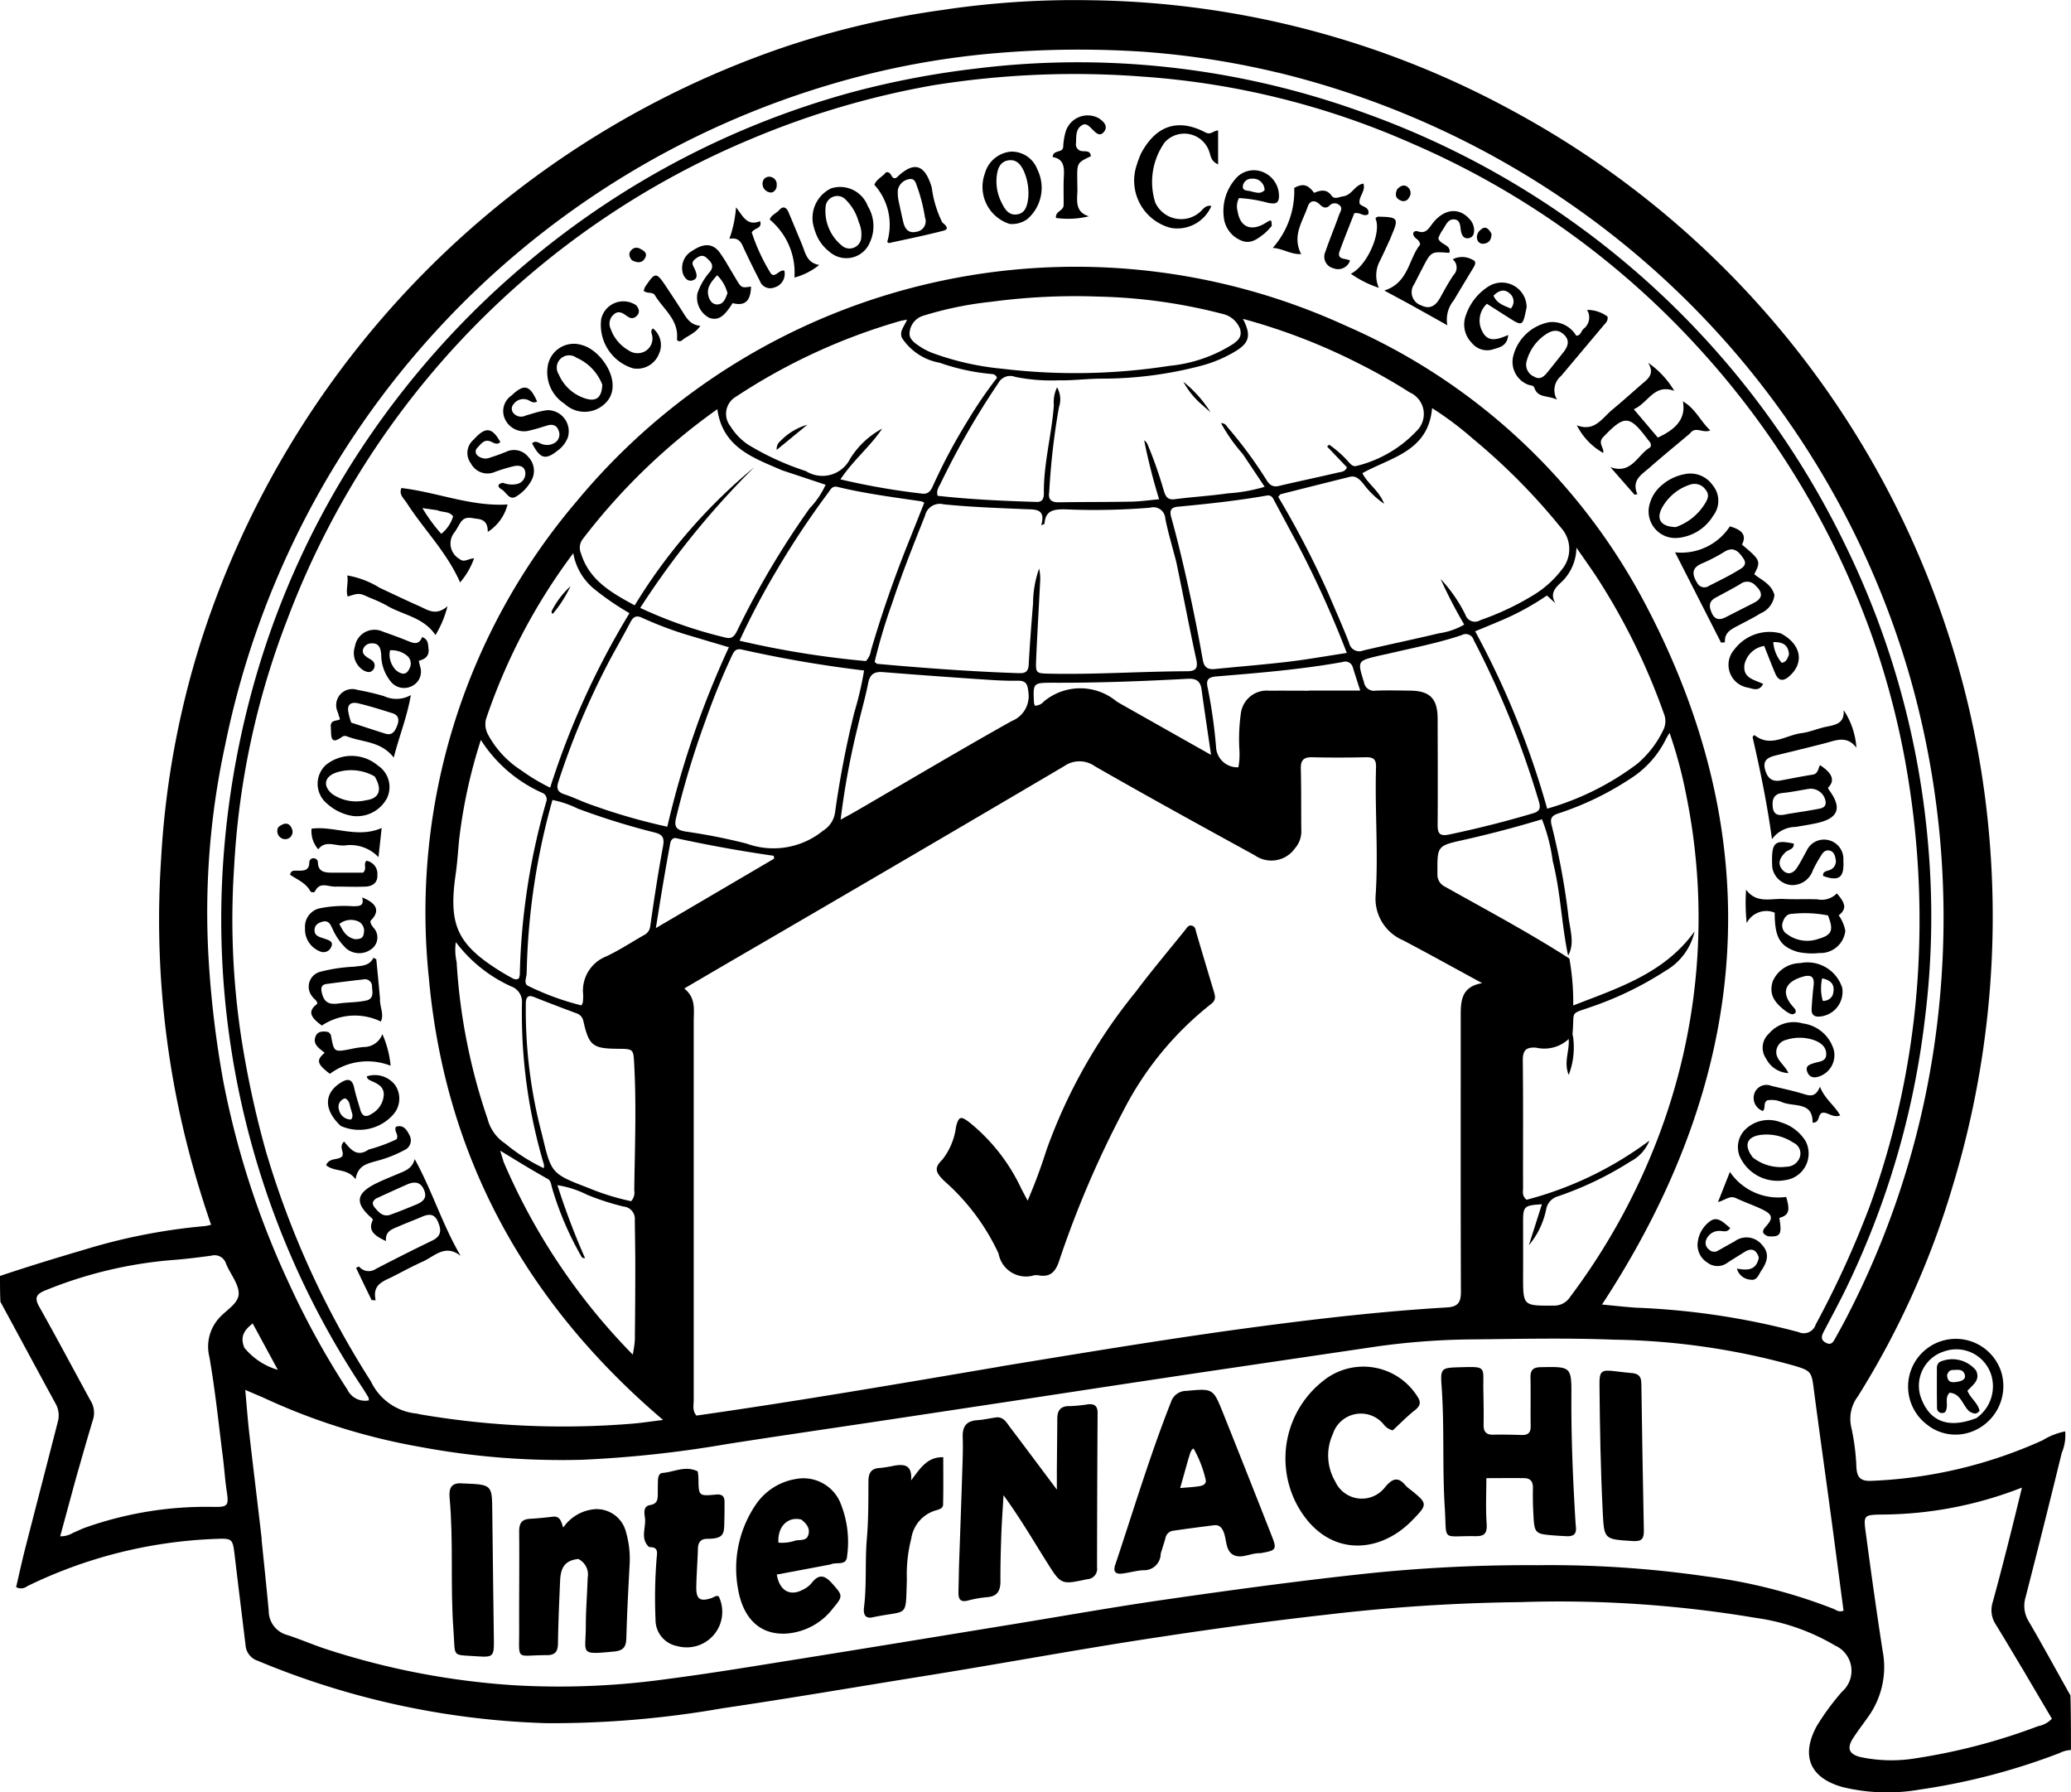 <svg xmlns="http://www.w3.org/2000/svg" width="112.59" height="97.431" viewBox="0 0 112.59 97.431">
    <path data-name="Path 3369" d="M112.59 95.132a1.492 1.492 0 0 0-.63.167 35.258 35.258 0 0 1-7.587 1.981 10.263 10.263 0 0 1-4.193-.133c-1.775-.492-2.292-1.684-1.417-3.311a13.456 13.456 0 0 1 1.374-1.871 1.507 1.507 0 0 0-.376-2.516 11.568 11.568 0 0 0-4.3-1.5 64.449 64.449 0 0 0-12.815-.858 99.172 99.172 0 0 0-10.513.681c-3.195.357-6.377.8-9.552 1.285-4.138.631-8.255 1.4-12.388 2.06-3.641.585-7.276 1.209-10.926 1.746a53.6 53.6 0 0 1-9.538.809 44.069 44.069 0 0 1-15.735-3.4.956.956 0 0 1-.644-.841c-.2-1.653-.406-3.3-.6-4.957-.1-.815-.145-.853-.954-.822a25.474 25.474 0 0 0-10.319 2.575.538.538 0 0 1-.6.047c.157-.673.309-1.379.488-2.078.589-2.307 1.191-4.61 1.78-6.916a1.289 1.289 0 0 0-.122-.977c-1-1.83-1.984-3.669-3-5.536C0 70.297 0 69.857 0 69.361c1.538-.517 3.074-.985 4.615-1.438a31.966 31.966 0 0 1 6.528-1.274 3.028 3.028 0 0 0 .333-.07 53.586 53.586 0 0 1-1.014-3.262 49.832 49.832 0 0 1-1.707-16.563 47.981 47.981 0 0 1 2.156-11.851A50.32 50.32 0 0 1 42.543 2.591 47.305 47.305 0 0 1 51.215.545a48.207 48.207 0 0 1 8.072-.532 49.233 49.233 0 0 1 22.93 6 49.744 49.744 0 0 1 23.651 28.3 49.012 49.012 0 0 1 2.189 10.22 50.45 50.45 0 0 1-1.9 19.947 46.352 46.352 0 0 1-5.151 11.423 2.025 2.025 0 0 0-.363 1.675 12.079 12.079 0 0 1 .28 2.178c.031.555.225.766.8.743a24.907 24.907 0 0 0 9.325-2.206 3.662 3.662 0 0 1 1.227-.482 2.459 2.459 0 0 1-.188 1.17q-.961 3.931-1.968 7.851a1.607 1.607 0 0 0 .169 1.3c.772 1.32 1.5 2.666 2.271 4.032.028.986.028 1.943.028 2.955M85.245 51.924c-.354-1.689-.4-3.428-.828-5.1a9.665 9.665 0 0 0-.588-2.288 60.263 60.263 0 0 1-4.306 1.133c-1.4.308-1.388.338-1.376 1.805a.725.725 0 0 0 .4.72c2.25 1.263 4.529 2.475 6.772 3.911a13.364 13.364 0 0 1 .209 2.552c2.48-.962 4.969-1.757 6.6-4.029a3.318 3.318 0 0 1-1.588 2.148 18.326 18.326 0 0 1-4.1 1.981c-1.125.389-.836.181-.947 1.4-.011.115.048.236.044.353a4.143 4.143 0 0 1-.254 1.923c-.283-.7.048-1.277 0-1.952a1.953 1.953 0 0 1-1.775.469c-.544-.035-.727.145-.721.7.026 2.305.009 4.611.014 6.916 0 .207-.069.442.192.653a19.336 19.336 0 0 0 6.677-3.216 2.183 2.183 0 0 1-1.035 1.138 18.248 18.248 0 0 1-3.967 1.9.888.888 0 0 0-.6.652 4.4 4.4 0 0 1-.952 2l.709-2.228c-.954.054-1.02.115-1.022.913 0 .993.006 1.987 0 2.98 0 1.635-.006 1.624 1.65 1.614a1.022 1.022 0 0 0 .9-.462 35.429 35.429 0 0 0 4.751-8.572 33.506 33.506 0 0 0 1.58-18.657 24.871 24.871 0 0 0-.916-3.438 2.848 2.848 0 0 0-.175.284 5.364 5.364 0 0 1-1.989 2.222 16.262 16.262 0 0 1-3.908 1.877c-.33.114-.428.256-.349.607a39.2 39.2 0 0 1 .913 4.905c.073.754.374 1.519 0 2.192m16.323 13.819a45.119 45.119 0 0 0 2.748-14.2 48.147 48.147 0 0 0-.552-8.964 44.508 44.508 0 0 0-2.11-8.3 46.186 46.186 0 0 0-9.424-15.48A45.444 45.444 0 0 0 76.762 7.799a43.561 43.561 0 0 0-14.6-3.631 48.533 48.533 0 0 0-11.457.472 46.071 46.071 0 0 0-9.8 2.885 45.765 45.765 0 0 0-25.272 26.113 43.635 43.635 0 0 0-2.905 13.5 42.763 42.763 0 0 0 .38 9.206 53.031 53.031 0 0 0 1.341 6.216 48.838 48.838 0 0 0 5.717 12.535 3.072 3.072 0 0 0 2.478 1.746 1.666 1.666 0 0 1 .174.039 46.053 46.053 0 0 0 11.571.509c.518-.043 1.033-.124 1.66-.2-7.5-6.384-11.864-14.352-12.735-24.038a34.446 34.446 0 0 1 8.059-25.926A35.234 35.234 0 0 1 73.148 17.7a33.457 33.457 0 0 1 16.191 14.932c7.006 13.138 5.848 25.92-2.246 38.283.654.061 1.263.131 1.873.172a40.37 40.37 0 0 1 8.809 1.324.68.68 0 0 0 .939-.417 52.386 52.386 0 0 0 2.87-6.255m-47.265 8.552c4.734-.775 9.465-1.566 14.223-2.193 3.366-.444 6.734-.827 10.122-1.026.593-.035.761-.274.759-.851-.019-5.008-.009-10.015-.011-15.023 0-.8.045-1.57 1.168-1.754-1.513-.822-2.9-1.593-4.306-2.332a2.457 2.457 0 0 1-1.484-2.492c.147-2.3-.051-4.608.018-6.911.013-.436-.144-.553-.546-.545-.973.019-1.948.025-2.921 0-.463-.01-.635.157-.622.626.029 1.112.015 2.225.026 3.338a1.391 1.391 0 0 1-.343.985 1.567 1.567 0 0 1-2.184.382c-2.909-1.594-5.817-3.191-8.694-4.841a1.446 1.446 0 0 0-1.679 0q-9.166 5.4-18.362 10.744L37.2 53.734c.64.513.514 1.152.514 1.76v20.627c0 .265-.086.556.147.83 5.46-.778 10.908-1.711 16.457-2.655m-40.1 9.366c.131 1.3.272 2.6.39 3.9a1.358 1.358 0 0 0 1 1.314c.717.232 1.411.536 2.128.771a41.509 41.509 0 0 0 10.256 1.966 42.476 42.476 0 0 0 8.311-.346c2.418-.313 4.824-.717 7.232-1.1 3.837-.614 7.671-1.245 11.506-1.87 2.741-.447 5.475-.935 8.223-1.332 3.669-.531 7.342-1.03 11.03-1.426a84.089 84.089 0 0 1 9.274-.455 59.219 59.219 0 0 1 9.2.61 29.2 29.2 0 0 1 6.9 1.759c.157.067.3.2.556.105-.234-1.771-.467-3.553-.707-5.333-.3-2.239-.62-4.475-.911-6.716-.121-.932-.149-.992-1.049-1.266a38.41 38.41 0 0 0-9.809-1.418c-2.52-.1-5.047-.045-7.57-.017a39.763 39.763 0 0 0-5.343.388l-9.474 1.4q-4.972.744-9.942 1.506l-7.176 1.084c-2.9.437-5.806.858-8.706 1.31a62.554 62.554 0 0 1-7.922.858 41.872 41.872 0 0 1-8.823-.709 34.18 34.18 0 0 1-8.166-2.528c-.4-.187-.818-.357-1.292-.563.078.858.133 1.626.221 2.391.215 1.87.446 3.739.673 5.718m59.537-63.956a32.644 32.644 0 0 0-6.192-2.373c.475.923.349 1.337-.519 1.826a7.037 7.037 0 0 1-1.757.723 21.1 21.1 0 0 1-5.32.7c-.8-.007-1.631.108-2.394.09a9.962 9.962 0 0 1-2.39-.185.733.733 0 0 0-.916.332 43.472 43.472 0 0 0-3.121 5.418c-.093.205-.27.4-.181.713 1.785.2 3.585.281 5.388.334.316.009.39-.2.387-.477-.017-1.617.428-3.182.543-4.785a1.851 1.851 0 0 1 .175-.969 1.336 1.336 0 0 1 .1 1.093 38.468 38.468 0 0 0-.527 4.6c-.069.422.125.565.535.558 1.312-.022 2.624-.011 3.935-.036.489-.009.977-.082 1.505-.129a31.678 31.678 0 0 1-.813-3.205.506.506 0 0 1 .189.232 22.542 22.542 0 0 1 .868 2.471c.093.292.173.555.6.5.964-.127 1.938-.181 2.9-.32a8.926 8.926 0 0 0 1.994-.356l-1.191-1.782a9.13 9.13 0 0 1-1.18-1.677c.236 0 .294.149.379.252a23.343 23.343 0 0 1 2.053 2.778c.164.272.332.474.709.384 1.062-.253 2.132-.473 3.194-.723.176-.042.406-.034.51-.288l-1.08-1.133.112-.1a5.9 5.9 0 0 1 1.059.941c.123.133.238.277.452.208a6.634 6.634 0 0 0 3.247-1.9 1.279 1.279 0 0 0-.377-2.089 30.536 30.536 0 0 0-2.878-1.626M69.485 3.951a45.375 45.375 0 0 0-7.4-1.143 53.276 53.276 0 0 0-7.913.079 44.477 44.477 0 0 0-8.873 1.66A47.28 47.28 0 0 0 12.245 40.48a42.845 42.845 0 0 0-.9 11.716 55.343 55.343 0 0 0 .8 6.608 46.9 46.9 0 0 0 3.511 10.843 45.149 45.149 0 0 0 3.234 5.9 1.062 1.062 0 0 0 1.162.577.542.542 0 0 0-.021-.158 13.904 13.904 0 0 0-.346-.556A46.06 46.06 0 0 1 12.1 47.391a47.939 47.939 0 0 1 1.583-9.786 45.654 45.654 0 0 1 5.586-12.652 47 47 0 0 1 9.689-10.927A46.3 46.3 0 0 1 46.4 4.991a47.393 47.393 0 0 1 6.658-1.263 45 45 0 0 1 8.923-.216 45.642 45.642 0 0 1 12.24 2.642 46.4 46.4 0 0 1 26.046 23.368 45.836 45.836 0 0 1 4.578 16.659 44.765 44.765 0 0 1-.206 9.273 45.8 45.8 0 0 1-4.341 14.718c-.37.748-.766 1.482-1.153 2.221-.123.236-.175.446.119.6s.4-.044.507-.241c.184-.33.369-.659.543-.993a46.772 46.772 0 0 0 5.144-17.469 47.8 47.8 0 0 0-1.576-17.329 47.124 47.124 0 0 0-17.657-25.27 47.631 47.631 0 0 0-16.748-7.745m-5.525 26.617c-.2-.787-.439-1.569-.6-2.364a.648.648 0 0 0-.829-.6 37.649 37.649 0 0 1-4.646.088c-.617-.006-1.045.075-1.092.784 0 .016-.057.028-.179.084.265-.927-.331-.854-.906-.878-1.468-.062-2.939-.115-4.4-.262a.822.822 0 0 0-1.01.615c-.624 1.568-1.251 3.136-1.781 4.739a30.052 30.052 0 0 0-.959 3.211c.077.061.105.1.137.106 2.57.232 5.143.422 7.723.508.347.012.5-.106.516-.471.061-1.109.144-2.218.237-3.325a5.691 5.691 0 0 1 .329-1.89 2.505 2.505 0 0 1 .055.708c-.071 1.408-.156 2.814-.216 4.222-.033.77-.014.767.736.783 2.485.053 4.966-.123 7.45-.132.468 0 .629-.135.518-.642-.375-1.724-.7-3.458-1.083-5.282m8.288 1.753c.372.877.763 1.746 1.106 2.633a.562.562 0 0 0 .77.409c1.369-.321 2.747-.607 4.115-.934a3.779 3.779 0 0 0 1.372-.473 26.31 26.31 0 0 1-1.284-2.479 8 8 0 0 1 1.348 1.945.545.545 0 0 0 .809.294 14.87 14.87 0 0 0 2.8-1.31 5.593 5.593 0 0 0 1.64-1.451 1.73 1.73 0 0 0-.054-2.267 34.174 34.174 0 0 0-4.768-4.819 18.213 18.213 0 0 0-2.238-1.681c-.206 2.362-2.247 2.676-3.789 3.536.291.59.9.933 1.182 1.664a4.808 4.808 0 0 1-1.16-1.125c-.188-.209-.381-.421-.708-.339q-1.875.467-3.748.941c-.046.012-.077.078-.142.147a50.421 50.421 0 0 1 2.751 5.309M4.094 80.484l-.822 3.029a1.286 1.286 0 0 0 .7-.189c.221-.089.433-.2.657-.281a19.685 19.685 0 0 1 7.014-1.128c.747.011.8-.084.685-.841-.089-.587-.129-1.182-.2-1.771-.236-1.848-.424-3.7-.744-5.538a2.314 2.314 0 0 1 .545-2.134c.381-.425 1.047-.78 1.048-1.313s-.464-1.07-.687-1.62a.651.651 0 0 0-.8-.44c-.649.087-1.3.172-1.951.224a23.237 23.237 0 0 0-7.092 1.671c-.487.2-.58.407-.312.884.945 1.679 1.848 3.382 2.771 5.073a1.259 1.259 0 0 1 .161 1.023c-.329 1.082-.636 2.171-.973 3.35m105.815 10.166c-.47-.783-.931-1.571-1.412-2.346a1.411 1.411 0 0 1-.168-1.191c.29-1.05.562-2.105.831-3.161.255-1 .5-2.008.764-3.087a21.114 21.114 0 0 1-7.7 1.467c-.861.021-.921.044-.8.925.289 2.157.588 4.314.922 6.465a4.647 4.647 0 0 1-.718 3.513c-.294.424-.613.831-.892 1.264-.339.527-.219.855.389 1.012a8.134 8.134 0 0 0 3.075.062 32.543 32.543 0 0 0 6.6-1.737 1.378 1.378 0 0 0 .751-.406c-.531-.9-1.064-1.8-1.638-2.78m-67.4-65.086c-1.556-.678-3.228-1.23-3.514-3.32a33.838 33.838 0 0 0-7.338 7.087.768.768 0 0 0-.081.738c.457 1.49 1.677 2.159 2.926 2.839a29.954 29.954 0 0 1 6.5-7.509 45.325 45.325 0 0 0-6.2 7.647 24.087 24.087 0 0 0 4.647 1.616c.351.089.483-.1.625-.379a46.042 46.042 0 0 1 3.942-6.655 4.549 4.549 0 0 0 .864-1.275c-.785-.262-1.535-.512-2.374-.789m6.526-7.194c-.159-.364.133-.627.274-.994-.181.037-.295.052-.4.083a32.461 32.461 0 0 0-8.889 4.1 1.076 1.076 0 0 0-.32 1.6 3.3 3.3 0 0 0 .985 1.023 14.934 14.934 0 0 0 3.129 1.429 1.681 1.681 0 0 0 2.4-.669A4.633 4.633 0 0 1 47.96 23.3c-.65.971-1.577 1.72-2.27 2.758a38.443 38.443 0 0 0 4.446.776c.352.044.485-.192.6-.46a31 31 0 0 1 1.881-3.518A23.975 23.975 0 0 1 54.2 20.54a.292.292 0 0 0-.268-.207 11.478 11.478 0 0 1-2.844-.614 3.094 3.094 0 0 1-2.053-1.349m-10.7 20.853a48.528 48.528 0 0 0-1.58 5.239c-.129.531.064.659.513.739a31.641 31.641 0 0 1 3.319.656 4.27 4.27 0 0 0 4.157-.7 1.385 1.385 0 0 0 .652-.982 53.865 53.865 0 0 1 1.043-5.427 18.434 18.434 0 0 0 .537-2.3 65.75 65.75 0 0 1-6.624-1.134c-.36-.088-.456.107-.571.352-.532 1.133-1 2.294-1.447 3.56m43.016-5.385-1.153.476a46.415 46.415 0 0 1 3.915 9.642A14.925 14.925 0 0 0 89 41.528a5.518 5.518 0 0 0 1.413-1.821 1.079 1.079 0 0 0 .048-.905 35.342 35.342 0 0 0-3.546-7.26c-.365-.568-.762-1.116-1.212-1.771a2.629 2.629 0 0 1-.822 1.878c-.366.329-.626.638-.317 1.147l-.466-.424a14.3 14.3 0 0 1-2.752 1.467m-43.973.677a19.75 19.75 0 0 1-2.448-.925c-.327-.163-.5-.067-.657.24-.366.7-.766 1.391-1.141 2.091a41.962 41.962 0 0 0-2.771 6.577c-.111.333-.063.553.322.678.509.165.99.413 1.5.583a32.457 32.457 0 0 0 4.1 1.18 50.158 50.158 0 0 1 3.348-9.755c-.757-.224-1.457-.431-2.246-.669m33.211-4.845-1.294-2.414c-.094-.176-.159-.365-.429-.318-1.6.279-3.219.454-4.838.606-.376.035-.456.222-.358.568.193.687.369 1.379.535 2.073q.679 2.83 1.186 5.7c.073.409.286.52.663.481 1.321-.134 2.645-.237 3.963-.393 1.039-.123 2.07-.308 3.2-.48a56.154 56.154 0 0 0-2.627-5.82M67.4 17.836a1.345 1.345 0 0 0-.976-.782 29.206 29.206 0 0 0-6.7-.931 34.34 34.34 0 0 0-5.824.28 19.291 19.291 0 0 0-3.724.765 1.047 1.047 0 0 0-.721.869c-.065.359.227.577.49.755a3.537 3.537 0 0 0 .733.391 15.145 15.145 0 0 0 3.82.863 33.26 33.26 0 0 0 9.08-.159 7.844 7.844 0 0 0 3.462-1.189c.26-.192.518-.393.362-.862m-20.328 18.1a1.053 1.053 0 0 0 .277-.58q.855-2.914 1.982-5.734c.307-.765.611-1.531.914-2.291a.642.642 0 0 0-.144-.077c-1.529-.225-3.062-.42-4.567-.785-.292-.071-.379.135-.506.309a47.2 47.2 0 0 0-2.829 4.264 41.12 41.12 0 0 0-1.995 3.787 50.011 50.011 0 0 0 6.867 1.107M28.627 52.85c.034.258-.218.618.118.759a14.453 14.453 0 0 0 2.864 1.044.746.746 0 0 0 .076-.165 3.11 3.11 0 0 0 .019-.416 2 2 0 0 1 1.258-2.084c.7-.33 1.35-.757 2.022-1.142a.611.611 0 0 0 .365-.488c.207-1.452.427-2.9.695-4.344.084-.45 0-.646-.447-.758a38.75 38.75 0 0 1-4.2-1.306 5.352 5.352 0 0 0-1.363-.463 37.236 37.236 0 0 0-1.4 9.361m46.691-17.283-.348.078c-1.2.284-1.183.28-.823 1.45a.548.548 0 0 0 .641.45c.615-.022 1.232-.008 1.848 0 1.088.006 1.511.426 1.514 1.517.005 1.928.014 3.855 0 5.783 0 .485.131.624.626.521a57.015 57.015 0 0 0 4.558-1.152c.375-.111.427-.278.318-.651a49.814 49.814 0 0 0-3.541-8.769.45.45 0 0 0-.655-.266c-1.319.442-2.687.7-4.135 1.042M28.587 54.573a26.238 26.238 0 0 0 .871 7.063c.514 2.144.482 2.153 2.515 2.934a13.185 13.185 0 0 0 2.338.727.7.7 0 0 0 .17-.6c.03-2.264.121-4.528 0-6.792-.046-.883-.021-.885-.9-.893-1.353-.013-1.559-.165-1.861-1.481a.56.56 0 0 0-.4-.455c-.762-.285-1.524-.572-2.28-.875-.313-.125-.45-.034-.456.375M28.33 41.87a10.54 10.54 0 0 0 1.579.947 43.718 43.718 0 0 1 4.313-9.485 14.616 14.616 0 0 1-1.9-1.3 3.23 3.23 0 0 1-1.157-1.959 32.093 32.093 0 0 0-4.747 9.027 1.181 1.181 0 0 0 .128.857 5.288 5.288 0 0 0 1.785 1.914m18.32-2.447a42.114 42.114 0 0 0-.95 5.133c.385-.213.646-.352.9-.5 2.8-1.626 5.58-3.28 8.4-4.861a1.456 1.456 0 0 0 .905-1.586c-.041-.417-.129-.615-.578-.606-.555.01-1.112-.017-1.666-.055a408.071 408.071 0 0 1-5.635-.412c-.482-.039-.73.094-.828.594-.144.738-.354 1.463-.551 2.293m-21.686 6.207c-.061.63-.1 1.265-.189 1.891-.4 2.766.074 3.814 2.456 5.293.168.1.34.206.516.3.135.069.268.186.461.074a.9.9 0 0 0 .053-.209 36.805 36.805 0 0 1 1.43-9.372.383.383 0 0 0-.233-.519 7.663 7.663 0 0 1-3.314-2.865 28.173 28.173 0 0 0-1.18 5.412m2.407 17.5A34.017 34.017 0 0 0 34.4 73.637a6.7 6.7 0 0 0 .113-.772q.023-1.991.025-3.983c0-.853-.017-1.706-.027-2.559a.672.672 0 0 0-.613-.735 13.93 13.93 0 0 1-1.977-.64 5.457 5.457 0 0 0-1.616-.521 39.369 39.369 0 0 0 1.5 3.962.184.184 0 0 1-.216-.119 17.186 17.186 0 0 1-1.581-3.711c-.046-.172-.063-.381-.226-.471-.871-.485-1.718-1.009-2.589-1.539l.178.581m.1-.963a10.034 10.034 0 0 0 2.09 1.335.714.714 0 0 0 .015-.179 28.779 28.779 0 0 1-1.2-8.788.889.889 0 0 0-.588-.915 7.794 7.794 0 0 1-3.007-2.407 2.987 2.987 0 0 0 .043 1.074 32.109 32.109 0 0 0 1.685 8.543 2.264 2.264 0 0 0 .961 1.334M71.143 37.54h2.806c-.164-.51-.283-.882-.4-1.253a.424.424 0 0 0-.557-.3c-2.267.408-4.561.593-6.853.783-.463.038-.587.194-.48.63a27.846 27.846 0 0 1 .45 3.177 1.161 1.161 0 0 0 1.216 1.133 3.972 3.972 0 0 0 .051-1 10.031 10.031 0 0 1 .08-1.9A1.417 1.417 0 0 1 69 37.547c.675-.008 1.351 0 2.146 0m-10.072.8 4.764 2.689c-.189-1.3-.361-2.426-.515-3.557-.064-.467-.3-.606-.764-.58-2.434.133-4.87.225-7.308.215-1.092 0-1.093 0-1.038 1.087a.7.7 0 0 0 .048.16.638.638 0 0 0 .479-.22 3.087 3.087 0 0 1 3.952-.02c.1.066.2.122.383.226m-24.368 7.204c-.266.044-.261.273-.3.457-.138.739-.266 1.481-.391 2.223-.116.688-.224 1.378-.36 2.22l6.427-3.773-.016-.157a74.39 74.39 0 0 1-5.364-.97m-23.428 27.7a3.687 3.687 0 0 0 1.829 1.214l-1.366-2.522c-.457.359-.698.709-.459 1.304z"/>
    <path data-name="Path 3370" d="M104.877 77.524a2.594 2.594 0 1 1 3.925-2.929 2.643 2.643 0 0 1-1.62 3.234 2.485 2.485 0 0 1-2.306-.3m2.539-.42a2.108 2.108 0 0 0 .828-2.4 1.989 1.989 0 0 0-2.54-1.25 1.958 1.958 0 0 0-1.313 2.389c.445 1.391 1.467 1.846 3.026 1.251z"/>
    <path data-name="Path 3371" d="M95.28 40.067c.04-.065.091-.113.1-.108.88.7 1.71 0 2.555-.105.468-.058.916-.266 1.383-.355.5-.1.957-.186.916-.893a4.208 4.208 0 0 1 .689 2.038c-.516-.677-1.108-.4-1.694-.245-.9.233-1.808.449-2.713.672-.38.094-.686.248-.566.728.108.435.335.721.838.63.585-.106 1.167-.229 1.755-.318.3-.046.3-.331.4-.518.693.446.824.847.44 1.225a.4.4 0 0 0 .041.109c.743.994.531 1.565-.687 1.824-.368.079-.741.137-1.113.2a1.6 1.6 0 0 0-1.29.668c-.261-1.918-.634-3.72-1.055-5.551m1.9 4.181c.566-.092 1.134-.174 1.7-.282.188-.036.4-.1.372-.377a.813.813 0 0 0-.924-.706c-.469.075-.935.176-1.406.221s-.583.323-.549.735c.041.485.331.527.808.408z"/>
    <path data-name="Path 3372" d="M19.531 68.863a.682.682 0 0 0 .891.122q1.532-.8 3.087-1.553c.51-.248.485-.6.292-1.036-.2-.455-.518-.4-.885-.244-.4.174-.811.325-1.211.5-.36.157-.78.264-.718.812-.779-.346-.958-.66-.712-1.16a.533.533 0 0 0-.07-.092c-.93-.817-.862-1.342.263-1.892.374-.183.763-.337 1.148-.5s.793-.285.929-.812c.941 1.7 1.5 3.556 2.5 5.264-.843-.671-1.421.021-2.056.305-.543.243-1.068.528-1.6.8-.512.268-1.17.417-.965 1.307l-.221-.011c-.284-.583-.568-1.165-.845-1.751a.416.416 0 0 1 .172-.07m.96-3.73c-.221.138-.305.3-.111.529.224.269.46.519.85.379.464-.166.921-.355 1.377-.542.356-.146.642-.339.449-.8s-.534-.47-.927-.3c-.525.235-1.047.468-1.638.745z"/>
    <path data-name="Path 3373" d="M91.877 23.562c-.761.641-1.5 1.244-2.216 1.874-.411.362-.981.666-.643 1.428l-.157.027-1.315-1.5c1.138.419 1.471-.65 2.123-1.044.114-.069.1-.206.024-.318-.034-.049-.078-.091-.113-.138-1-1.34-1.26-1.339-2.418-.135-.32.333.056.58 0 .868a3.541 3.541 0 0 1-1.436-1.506c.964.375 1.367-.383 1.915-.838.519-.431 1.024-.881 1.531-1.327.353-.311.834-.577.428-1.233a4.88 4.88 0 0 1 1.422 1.526c-1.109-.4-1.408.657-2.2 1l1.305 1.54c1.081-.494 1.525-1.095 1.364-1.968.7.405.951 1.083 1.49 1.577-.415.182-.798-.254-1.104.167z"/>
    <path data-name="Path 3374" d="M96.466 32.359a1.225 1.225 0 0 1-.744.977c-.4.251-.833.46-1.252.685-.352.189-.728.355-.694.895l-.211.017-2.5-4.909a3.156 3.156 0 0 0 2.98-1.41c.707.2.911.506.656.989 1.016.852 1.036.9.669 1.61.393.329.942.525 1.1 1.146m-4.19-.651a.433.433 0 0 0 .623.143c.511-.264 1.034-.509 1.524-.807.225-.137.612-.3.358-.678-.232-.345-.509-.689-1.024-.379a9.052 9.052 0 0 1-1.212.633c-.549.225-.609.554-.269 1.088m3.144.106a.6.6 0 0 0-.805-.07c-.44.264-.9.5-1.348.744-.4.213-.358.515-.2.856s.418.376.732.215c.509-.261 1.021-.519 1.531-.779.463-.236.566-.531.086-.966z"/>
    <path data-name="Path 3375" d="m76.557 16.494-1.3-.7c1.333-.422 1.317-1.729 1.946-2.491-.015-.341-.391-.316-.37-.635.026-.1.151-.125.266-.087.362.12.525-.082.717-.349.638-.889 1.491-1 2.09-.307a.874.874 0 0 1 .235.6c0 .221-.086.4-.327.425-.219.025-.321-.13-.372-.314-.075-.274 0-.684-.392-.71-.361-.025-.468.381-.656.624a2.175 2.175 0 0 0-.2.4c.1.361.647.323.619.75-.026.021-.042.046-.056.044-.955-.075-.955-.076-1.427.835-.146.282-.294.564-.434.849a.757.757 0 0 0 .381 1.177c.48.234.788-.007 1.019-.422s.457-.84.726-1.232a.576.576 0 0 0-.046-.854 1.121 1.121 0 0 1 1.053.011c.283.1.152.311.046.487-.349.579-.7 1.156-1.045 1.737a1.656 1.656 0 0 0-.345 1.352c-.7-.395-1.393-.782-2.128-1.19z"/>
    <path data-name="Path 3376" d="M24.996 28.47c-.1.172-.182.311-.268.444a.962.962 0 0 0 .237 1.461c.275.24.479-.016.807-.023a4.083 4.083 0 0 1-.758 1.308c-.739-1.67-1.987-2.891-2.908-4.331-.151-.236-.432-.435-.284-.8 1.939.226 3.783 1.017 5.772.894a2.5 2.5 0 0 1-1.076 1.492c0-.389-.114-.66-.564-.711-.36-.041-.707-.193-.958.269m-1.231-.738-.8-.116a8.924 8.924 0 0 0 1.025 1.4 1.924 1.924 0 0 0 .644-.95c-.213-.292-.538-.191-.869-.337z"/>
    <path data-name="Path 3377" d="M73.037 10.67c.475-.08.612-.612 1.083-.69.146.419-.286.7-.2 1.1.143.178.553.166.468.561-.248.173-.445-.128-.764-.045-.252.648-.534 1.342-.79 2.045-.182.5.3.378.56.523a.68.68 0 0 1-.9.419.646.646 0 0 1-.44-.9c.232-.675.508-1.335.747-2.008.06-.168.227-.367 0-.538a.383.383 0 0 0-.535.053c-.194.172-.366.075-.52-.078-.276-.274-.545-.2-.652.12-.271.813-.869 1.585-.355 2.581-.578.024-1-.306-1.546-.337a4.656 4.656 0 0 0 1.168-3.263c.464-.245.731-.2 1.081.271.341-.144.674-.226.947.15.17.231.401.066.648.036z"/>
    <path data-name="Path 3378" d="M100.322 50.592a1.358 1.358 0 0 1-1.416 1.214 3.671 3.671 0 0 1-1.182-.062c-.961-.3-1.245-.784-1.242-2.132a1.2 1.2 0 0 0-1.523.565 10.641 10.641 0 0 1-.033-1.816c.562.766 1.334.475 2.024.507.613.028 1.229 0 1.843.019a1.151 1.151 0 0 0 1.068-.323c.5.573.529.855.1 1.194a2.1 2.1 0 0 1 .359.835m-.945-.831a6.575 6.575 0 0 0-1.938-.087c-.3 0-.448.219-.526.483a.541.541 0 0 0 .24.618 1.823 1.823 0 0 0 1.687.268c.747-.213.869-.461.538-1.283z"/>
    <path data-name="Path 3379" d="M86.094 17.872a.776.776 0 0 0 .186-1.026 1.85 1.85 0 0 1 1.114.365c.038.244-.114.358-.227.492l-2.3 2.736a1 1 0 0 0-.219 1.286c-.53-.252-1.036-.076-1.231-.641-.056-.162-.234-.122-.354-.178a1.329 1.329 0 0 1-.809-1.493 2.484 2.484 0 0 1 1.981-1.9 1.52 1.52 0 0 1 1.457.735c.247 0 .25-.236.4-.372m-1.079 1.25c.235-.315.344-.627 0-.947s-.684-.207-1.018.026a2.524 2.524 0 0 0-1 1.43.7.7 0 0 0 .4.834c.31.193.524.02.712-.208.293-.358.571-.712.908-1.139z"/>
    <path data-name="Path 3380" d="M62.013 8.378c.815-1.557 2.018-1.966 3.52-1.179.3.156.423-.1.69-.106v1.84c-.4-.164-.4-.476-.49-.714a1.431 1.431 0 0 0-2.414-.48 3.722 3.722 0 0 0-.511 3.278 1.549 1.549 0 0 0 2.407.527c.183-.151.32-.415.641-.347a2.013 2.013 0 0 1-2.21 1.19 2.654 2.654 0 0 1-1.832-3.464c.045-.171.119-.335.199-.545z"/>
    <path data-name="Path 3381" d="M20.661 54.26c-.036.455.24.853.044 1.271a3.237 3.237 0 0 0-3.207.217c-.683-.494-.749-.8-.249-1.183-.005-.179-.173-.251-.258-.377a.837.837 0 0 1 .451-1.37 8.87 8.87 0 0 1 1.816-.269c.381-.057.808-.017 1.045-.484l.154.077c.068.687.135 1.375.2 2.117m-1.421.218a4.646 4.646 0 0 0 .7-.094c.4-.113.307-.453.289-.742a.385.385 0 0 0-.477-.4q-1 .114-2 .248c-.25.034-.311.191-.262.431.11.538.362.712.933.628.241-.033.478-.046.82-.07z"/>
    <path data-name="Path 3382" d="M17.984 39.532c-.037-.417.306-.319.5-.43-.044-.14-.087-.271-.125-.4a.875.875 0 0 1 1.071-1.2 14.063 14.063 0 0 1 1.444.338 1.59 1.59 0 0 0 1.462-.056c-.212 1.219-.638 2.244-.93 3.4-.694-.907-1.711-.824-2.552-1.159a.281.281 0 0 0-.231.011c-.713.534-.6-.07-.639-.506m1.112-.248c.618.2 1.235.407 1.856.6.388.119.529-.155.643-.445s.09-.558-.258-.666c-.621-.193-1.241-.392-1.873-.54-.383-.09-.623.07-.516.523a3.073 3.073 0 0 0 .149.531z"/>
    <path data-name="Path 3383" d="M17.651 51.031c.258.084.5.163.347.46a.448.448 0 0 1-.6.227 1.283 1.283 0 0 1-.815-1.266 1.023 1.023 0 0 1 .77-1.07 6.629 6.629 0 0 1 1.835-.118c.322-.009.631.013.5-.479.833.327.976.76.461 1.262-.034.157.073.261.148.373a.774.774 0 0 1-.093 1.162 1.1 1.1 0 0 1-1.37-.013 3.354 3.354 0 0 1-.75-1.064c-.112-.226-.2-.5-.561-.4-.232.065-.409.179-.422.434-.018.349.271.394.554.49m1.644.024c.233 0 .45-.023.477-.318a.568.568 0 0 0-.251-.624 1 1 0 0 0-1.076.116c.193.358.339.705.846.828z"/>
    <path data-name="Path 3384" d="M51.232 12.095c.2.163.395.359.054.447-.976.254-1.967.453-2.953.67-.026.006-.064-.039-.1-.061a3.254 3.254 0 0 0-.7-3.111c.135-.318.466-.448.631-.674.314-.055.257.321.486.324a.341.341 0 0 0 .106-.047c.932-.9 1.526-.72 1.9.555a5.948 5.948 0 0 0 .575 1.9m-2.346-1.028c.072.327.14.655.216.981.091.393.286.659.744.543a.574.574 0 0 0 .442-.772 9.061 9.061 0 0 0-.4-1.6c-.089-.21-.116-.526-.424-.488a.742.742 0 0 0-.652.6 2.337 2.337 0 0 0 .075.732z"/>
    <path data-name="Path 3385" d="M23.292 35.219c.069.443-.177.613-.525.7.03.13.048.225.074.317a.868.868 0 0 1-.45 1.06.928.928 0 0 1-1.139-.235 2.326 2.326 0 0 1-.527-1.48c-.033-.334-.108-.646-.555-.606a.467.467 0 0 0-.418.288c-.083.2.031.341.186.452.08.058.171.1.25.161a.35.35 0 0 1 .108.518c-.142.2-.343.15-.531.048a1.1 1.1 0 0 1-.471-1.29 1.076 1.076 0 0 1 1.516-.819c.429.152.858.306 1.28.476.339.136.669.31.857-.176.3.1.322.317.345.583m-2.11.476a1.233 1.233 0 0 0 .344.739c.254.212.553.314.725-.074a.552.552 0 0 0-.116-.708 1.317 1.317 0 0 0-.927-.3 1.033 1.033 0 0 0-.026.346z"/>
    <path data-name="Path 3386" d="m39.592 14.456.416.7c.3.5.3.5.822.422-.022.789-.328 1.072-1 .9-.061.091-.123.191-.192.285-.269.363-.566.7-1.08.513a1.236 1.236 0 0 1-.638-1.346 3.493 3.493 0 0 1 .688-1.17c.25-.343.014-.555-.209-.754s-.446-.055-.632.1c-.242.2-.045.383.028.58s.169.449-.127.55c-.248.084-.406-.078-.515-.292a1.059 1.059 0 0 1 .5-1.319c.588-.4 1.062-.4 1.431.044a7.539 7.539 0 0 1 .505.785m-.041 1.476a2.132 2.132 0 0 0-.558-.968c-.312.342-.589.661-.481 1.112.053.221.193.471.47.475.334.006.451-.274.572-.617z"/>
    <path data-name="Path 3387" d="M32.758 22.052a1.586 1.586 0 0 1-2.063-.1 2.037 2.037 0 0 1-.917-2.052 1.438 1.438 0 0 1 1.877-1.137c1.125.305 2.406 2.308 1.1 3.289m-.015-1.15a2.624 2.624 0 0 0-1.4-1.456.672.672 0 0 0-.962.908 2.327 2.327 0 0 0 1.454 1.31c.589.183.888-.058.911-.762z"/>
    <path data-name="Path 3388" d="M17.715 41.585a2.217 2.217 0 0 1 2.832.032 1.4 1.4 0 0 1 .483 1.789 1.859 1.859 0 0 1-1.832.953 2.709 2.709 0 0 1-1.43-.685 1.389 1.389 0 0 1-.052-2.089m2.652.621a2.587 2.587 0 0 0-2.117-.2c-.637.232-.7.745-.176 1.166a2.306 2.306 0 0 0 1.818.33c.721-.09.916-.567.473-1.298z"/>
    <path data-name="Path 3389" d="M90.384 26.34a2.615 2.615 0 0 1 1.152-.555 1.482 1.482 0 0 1 1.574.592 1.324 1.324 0 0 1 .028 1.658 2.516 2.516 0 0 1-1.949 1.207 1.447 1.447 0 0 1-1.488-1.9 1.98 1.98 0 0 1 .683-1m.709 2.313a3.017 3.017 0 0 0 1.589-1.265c.153-.242.274-.491.049-.76a.73.73 0 0 0-.838-.29 2.685 2.685 0 0 0-1.554 1.295c-.303.598-.039.994.755 1.018z"/>
    <path data-name="Path 3390" d="M18.52 61.201c-.929-.875-.912-1.774.005-2.348.365-.229.621-.224.728.273.087.405.219.8.335 1.2.1.355.3.435.619.221a1.277 1.277 0 0 0 .656-1.007c.025-.477-.339-.629-.689-.787-.109-.049-.216-.1-.232-.241a1.384 1.384 0 0 1 1.546.483 1.305 1.305 0 0 1-.117 1.6 2.472 2.472 0 0 1-2.85.609m.557-.908c-.078-.21-.054-.478-.322-.589a.473.473 0 0 0-.327.614.655.655 0 0 0 .658.534c.144-.186.049-.334-.01-.567z"/>
    <path data-name="Path 3391" d="M44.41 12.824a3.692 3.692 0 0 1-.171-.49 1.786 1.786 0 0 1 .944-2.094 1.608 1.608 0 0 1 1.994.962 2.1 2.1 0 0 1 .105 1.994 1.381 1.381 0 0 1-2.184.492 2.268 2.268 0 0 1-.688-.865m2.276-.746a2.684 2.684 0 0 0-.708-1.221.616.616 0 0 0-.658-.168.635.635 0 0 0-.439.585 2.424 2.424 0 0 0 .864 2.059.639.639 0 0 0 1.08-.467 1.6 1.6 0 0 0-.139-.792z"/>
    <path data-name="Path 3392" d="M57.824 11.136c.006-.547-.015-1.045.012-1.54s.008-.956-.606-1.059c.016-.414.537-.2.571-.546a3.489 3.489 0 0 1 .13-.819 1.251 1.251 0 0 1 1.823-.734c.246.174.512.421.26.733-.235.29-.452.034-.639-.148-.155-.151-.321-.362-.557-.215-.354.221-.3.619-.321.967a.373.373 0 0 0 .373.444c.192.011.415-.017.434.272-.749.361-.749.361-.738 1.291 0 .258.018.517 0 .775-.027.51-.032 1 .634 1.2a4.762 4.762 0 0 1-1.793.091c-.038-.392.419-.366.417-.712z"/>
    <path data-name="Path 3393" d="M96.828 34.438c1.1.592 1.272 1.591.452 2.319-.348.309-.6.258-.775-.16-.206-.492-.4-.99-.592-1.484a1.305 1.305 0 0 0-1.075 1.015c-.1.744.534.816 1.016 1.05-.218.423-.544.27-.829.2a1.254 1.254 0 0 1-.732-2.078 2.39 2.39 0 0 1 2.535-.865m.43 1.134c-.038-.523-.344-.674-.854-.665a1.974 1.974 0 0 0 .457 1.125c.248-.037.307-.212.397-.453z"/>
    <path data-name="Path 3394" d="M97.113 54.987c-.731-.535-.931-.99-.742-1.632a1.642 1.642 0 0 1 1.491-1 1.985 1.985 0 0 1 2.291 1.346 1.35 1.35 0 0 1-1.314 1.563c-.3-.013-.364-.2-.349-.441.025-.414.056-.829.105-1.241.063-.531-.171-.615-.626-.477-.96.29-1.147.888-.488 1.624.08.089.17.17.138.314-.166.177-.317.056-.506-.053m2.517-.884c.151-.5 0-.807-.567-.922a2.434 2.434 0 0 0 .034 1.224.566.566 0 0 0 .533-.305z"/>
    <path data-name="Path 3395" d="M54.906 12.178a2.113 2.113 0 0 1-1.364-2.746 1.62 1.62 0 0 1 1.415-1.19 1.49 1.49 0 0 1 1.439.969 2.247 2.247 0 0 1-.546 2.7 1.418 1.418 0 0 1-.944.263m.995-1.424a2.975 2.975 0 0 0-.239-1.446c-.165-.365-.411-.66-.851-.586s-.576.445-.621.836a2.539 2.539 0 0 0 .251 1.441c.168.339.366.709.816.664s.585-.406.644-.906z"/>
    <path data-name="Path 3396" d="M98.182 62.071a1.459 1.459 0 0 1-1.151 2.083 2.251 2.251 0 0 1-2.462-1.32 1.346 1.346 0 0 1 .313-1.435 1.82 1.82 0 0 1 1.933-.39 2.366 2.366 0 0 1 1.368 1.059m-2.886.854a2.433 2.433 0 0 0 1.832.5.762.762 0 0 0 .736-.58.642.642 0 0 0-.378-.731 2.611 2.611 0 0 0-1.806-.413c-.719.11-.892.568-.386 1.226z"/>
    <path data-name="Path 3397" d="M82.994 16.7c-.022.124-.041.2-.057.279-.15.707-.216.735-.829.345l-1.273-.81a1.246 1.246 0 0 0-.26 1.48c.318.664.859.45 1.419.218-.054.6-.476.672-.794.769a1.067 1.067 0 0 1-1.187-.343 1.42 1.42 0 0 1-.305-1.541 2.963 2.963 0 0 1 1.245-1.545 1.35 1.35 0 0 1 2.043 1.149m-1.8-.63c.173.42.557.538.938.7a.561.561 0 0 0-.056-.817c-.281-.258-.576-.182-.883.116z"/>
    <path data-name="Path 3398" d="M69.138 12.283a3.714 3.714 0 0 1-.4.414c-.377.294-.761.609-1.289.364a1.527 1.527 0 0 1-.921-1.29 2.646 2.646 0 0 1 .6-2 1.3 1.3 0 0 1 1.55-.411 1.4 1.4 0 0 1 .851 1.368c-.028.4-.3.339-.565.306a7.547 7.547 0 0 0-1.606-.267.978.978 0 0 0-.074.723c.136.864.739 1.111 1.516.632.326-.2.326-.2.337.16m-1.029-1.852c.208.034.422.128.641-.092a.626.626 0 0 0-.686-.623.472.472 0 0 0-.49.36c-.061.353.271.248.536.356z"/>
    <path data-name="Path 3399" d="M96.578 57.316c.1.4.451.59.651 1.017a1.425 1.425 0 0 1-1.215-.788 1.029 1.029 0 0 1 .157-1.361 1.767 1.767 0 0 1 1.841-.55 2.03 2.03 0 0 1 1.678 1.422 1.22 1.22 0 0 1-.754 1.446c-.3.115-.568.086-.686-.244s.142-.393.381-.472c.267-.088.652-.071.653-.481s-.308-.631-.655-.76a2.384 2.384 0 0 0-1.519-.019.685.685 0 0 0-.532.79z"/>
    <path data-name="Path 3400" d="M29.125 22.429a4.516 4.516 0 0 1 .629-.133 1.148 1.148 0 0 1 1.112 1.495 1.584 1.584 0 0 1-.538.694c-.673.539-.96.462-1.4-.385.192-.185.366-.013.537.039a.8.8 0 0 0 .632-.033.534.534 0 0 0 .268-.707c-.1-.295-.338-.356-.629-.265s-.605.19-.914.261a1.14 1.14 0 0 1-1.378-.633 1.022 1.022 0 0 1 .367-1.263c.678-.648.992-.575 1.387.326-.237.145-.4-.082-.6-.116a.657.657 0 0 0-.68.262.366.366 0 0 0 0 .49.538.538 0 0 0 .649.132z"/>
    <path data-name="Path 3401" d="M34.591 16.598c.193.239.191.439-.013.608s-.372.064-.54-.058c-.224-.163-.449-.271-.69-.036a.651.651 0 0 0-.149.762 2.153 2.153 0 0 0 .963 1.164.848.848 0 0 0 .954.029.8.8 0 0 0 .323-.891c-.029-.114-.066-.234.06-.322a1.154 1.154 0 0 1 .318 1.4 1.27 1.27 0 0 1-1.4.769 2.465 2.465 0 0 1-1.732-2.685 1.237 1.237 0 0 1 1.906-.74z"/>
    <path data-name="Path 3402" d="M27.343 26.244a1.327 1.327 0 0 0 .746.071.581.581 0 0 0 .464-.667c-.052-.326-.351-.364-.613-.308a8.872 8.872 0 0 0-1.02.308 1.016 1.016 0 0 1-1.32-.458.941.941 0 0 1 .147-1.288c.64-.718 1-.691 1.454.128-.166.166-.334.059-.486-.013-.369-.175-.548.091-.746.308a.28.28 0 0 0-.024.422.652.652 0 0 0 .72.119c.284-.084.562-.192.838-.3a.991.991 0 0 1 1.23.287 1.077 1.077 0 0 1 .155 1.27 2.27 2.27 0 0 1-.809.856c-.4.261-.551-.242-.821-.383-.136-.072-.31-.276.085-.352z"/>
    <path data-name="Path 3403" d="M96.353 47.166a5.585 5.585 0 0 1-.017-.408c0-.969.189-1.112 1.182-.9.024.325-.3.321-.453.472-.282.277-.458.6-.175.939.257.308.576.241.793-.085.2-.3.357-.618.531-.93a1.04 1.04 0 0 1 1.248-.57 1.051 1.051 0 0 1 .752 1.091c.054.931-.227 1.152-1.1.843-.029-.259.191-.256.343-.318a.51.51 0 0 0 .333-.62c-.035-.2-.11-.4-.334-.445-.3-.053-.407.206-.533.4a7.044 7.044 0 0 0-.369.679 1.179 1.179 0 0 1-1.14.8 1.147 1.147 0 0 1-1.061-.948z"/>
    <path data-name="Path 3404" d="M95.618 68.359c-.152-.477-.429-.518-.789-.294-.3.189-.608.377-.908.571a.9.9 0 0 1-1.106-.007 1.119 1.119 0 0 1-.514-1.125 1.644 1.644 0 0 1 .7-1.141c.4-.267.741.136 1.062.394-.173.28-.413.14-.611.156a.754.754 0 0 0-.713.536.442.442 0 0 0 .174.476.389.389 0 0 0 .493.056c.295-.164.587-.333.885-.492a1.08 1.08 0 0 1 1.5.181c.448.481.268.953-.04 1.406-.147.216-.23.562-.6.485a.816.816 0 0 1-.725-.6c.571.105 1.061.103 1.192-.602z"/>
    <path data-name="Path 3405" d="M20.646 31.956c.742.344 1.437.682 2.144.992.456.2.9.559 1.539.006a5.709 5.709 0 0 1-.654 1.568c-.671-.995-1.8-1.087-2.672-1.619a8.627 8.627 0 0 0-.919-.419c-.551-.252-.551-.253-1.184-.056-.114-.366.051-.722-.021-1.147a4.934 4.934 0 0 1 1.767.675z"/>
    <path data-name="Path 3406" d="M17.858 56.104c.073.076.124.122.134.176.166.922.165.921 1.078.746a5.485 5.485 0 0 1 .7-.111 1.072 1.072 0 0 0 1.018-.7 5.525 5.525 0 0 1 .448 1.718 3.422 3.422 0 0 0-3.3.44c-.7-.53-.763-.74-.285-1.142-.279-.236-.673-.45-.494-.895.102-.271.388-.301.701-.232z"/>
    <path data-name="Path 3407" d="M18.287 48.194c-.43.037-.886-.3-1.155.249-.046.094-.224.071-.263 0-.244-.458-.728-.632-1.1-.894.057-.253.219-.215.347-.218.336-.008.7.055.7-.471a.223.223 0 0 1 .25-.205.228.228 0 0 1 .217.239c.021.5.372.542.749.544h1.705c.234-.216 0-.444.179-.647a.716.716 0 0 1 .6.772c.023.419-.258.614-.635.632-.51.023-1.028.002-1.594-.001z"/>
    <path data-name="Path 3408" d="M20.041 62.488a8.7 8.7 0 0 0 1.513-.555c.157-.255-.159-.431-.026-.683.408-.131.591.173.737.464a.576.576 0 0 1-.282.806 6.812 6.812 0 0 1-1.548.6c-.472.142-.974.218-1.107.985-.44-.621-1.148-.376-1.6-.768.194-.434.653-.244.877-.483.124-.249-.207-.5.1-.8.333.382.678.896 1.336.434z"/>
    <path data-name="Path 3409" d="M96.123 67.204c-.369-.147-.325-.307-.113-.542.393-.434.357-.638-.167-.9-.479-.235-.989-.405-1.472-.633-.333-.157-.556.1-.973.216l.648-1.64a3.178 3.178 0 0 0 3.059 1.36c.227.749.147.994-.373 1.141.153.895.067 1.048-.609.998z"/>
    <path data-name="Path 3410" d="M96.853 59.902a1.43 1.43 0 0 0-.768-.091c-.252.144-.072.4-.244.584a.752.752 0 0 1-.47-.933.692.692 0 0 1 .918-.438c.6.147 1.2.27 1.783.45.351.108.639.163.87-.4.273.685.8 1.015 1.1 1.563-.419.142-.668-.191-.968-.148-.276.09-.111.545-.532.539.013-1.175-1.018-.832-1.689-1.126z"/>
    <path data-name="Path 3411" d="M41.323 12.023c.128.415-.3.35-.454.609a10.239 10.239 0 0 0 .987 2.151c.235.446.487-.162.786-.067a.767.767 0 0 1-.546.911.6.6 0 0 1-.787-.357q-.438-.845-.842-1.707c-.151-.321-.249-.684-.815-.581a6.33 6.33 0 0 0 .361-1.709c.358.424.571 1.048 1.31.75z"/>
    <path data-name="Path 3412" d="M18.837 45.947c-.552.1-1.115-.328-1.535.221a1.493 1.493 0 0 1-.365-1.121c1.24-.162 2.487.542 3.813-.037l-.174 1.584a2.112 2.112 0 0 0-1.739-.647z"/>
    <path data-name="Path 3413" d="M75.586 12.967c-.2.436-.379.835-.573 1.225a1.665 1.665 0 0 0-.05 1.455 5.843 5.843 0 0 1-1.524-.765c.895-.44 1.683-2.273 1.339-3 .071-.137.2-.1.314-.1.879.023.942.122.6.923-.033.072-.059.148-.106.262z"/>
    <path data-name="Path 3414" d="M37.041 18.53c-.153.043-.246.005-.235-.121.089-1.035-.745-1.6-1.2-2.356-.125-.208-.421-.072-.609-.242a.784.784 0 0 1 .068-.205c.563-.838.612-.838 1.176.014.284.428.568.856.844 1.29.231.364.433.755.986.8-.267.428-.702.529-1.03.82z"/>
    <path data-name="Path 3415" d="M43.363 12.72c.123.3.236.551.328.812.14.4.291.775.844.871a3.588 3.588 0 0 1-1.346.685 3.744 3.744 0 0 0-1.337-3.146c.04-.233.339-.331.517-.53.207-.231.384-.142.494.115.163.381.321.765.5 1.193z"/>
    <path data-name="Path 3416" d="M81.085 12.708c0 .343-.149.518-.447.542a.314.314 0 0 1-.322-.211.486.486 0 0 1 .161-.53c.267-.263.45-.091.608.199z"/>
    <path data-name="Path 3417" d="M15.134 44.961c.3-.236.575-.293.734.089a.4.4 0 0 1-.119.486.4.4 0 0 1-.449.025.434.434 0 0 1-.166-.6z"/>
    <path data-name="Path 3418" d="M41.968 10.462a.473.473 0 0 1-.458-.692.372.372 0 0 1 .468-.129.406.406 0 0 1 .247.424.392.392 0 0 1-.257.397z"/>
    <path data-name="Path 3419" d="M75.965 10.277c.228-.227.438-.269.635-.035a.407.407 0 0 1 0 .5.333.333 0 0 1-.456.154c-.273-.113-.325-.323-.179-.619z"/>
    <path data-name="Path 3420" d="M34.349 14.143c-.161-.213-.189-.395-.013-.562a.368.368 0 0 1 .439-.071c.2.1.432.225.311.484-.143.304-.42.324-.737.149z"/>
    <path data-name="Path 3421" d="M56.89 62.52a29.063 29.063 0 0 1 4.861-8.612c.856-1.144 1.782-2.236 2.677-3.351.1-.121.178-.29.373-.237s.191.229.236.381q.472 1.6.953 3.193c.077.257.13.469-.146.679a17.561 17.561 0 0 0-4.769 5.8 54.942 54.942 0 0 0-3.505 8.2c-.2.592-.5.867-1.116.753a.777.777 0 0 0-.238 0 1.513 1.513 0 0 1-1.928-1.183 11.945 11.945 0 0 0-2.985-3.974c-.384-.4-.577-.648-.071-1.131a3.624 3.624 0 0 0 .743-1.794c.154-.575.264-.588.747-.216a10.143 10.143 0 0 1 2.8 3.585c.1.192.2.382.346.654a29.217 29.217 0 0 0 1.022-2.747z"/>
    <path data-name="Path 3422" d="M52.138 85.09c.063-1.761.124-3.467.178-5.172.019-.6.044-1.192.022-1.786-.022-.579.191-.894.794-.931.334-.021.665-.1 1-.148.423-.061.587.277.784.538.815 1.073 1.618 2.154 2.54 3.384v-1.053c.007-.933.019-1.866.024-2.8 0-.454.182-.7.679-.685a8.377 8.377 0 0 0 1-.1c.339-.033.514.092.512.467q-.025 4.2-.03 8.4a.561.561 0 0 1-.53.641c-1.423.3-1.42.315-2.2-.928-.74-1.172-1.435-2.374-2.355-3.638-.047.848-.1 1.541-.122 2.235-.029.813-.05 1.628-.045 2.441 0 .52-.166.828-.731.867a6.17 6.17 0 0 0-1.053.187c-.395.1-.5-.086-.5-.432.013-.478.019-.955.033-1.487z"/>
    <path data-name="Path 3423" d="M85.148 83.507c-.233-.014-.412-.021-.59-.035-1.139-.089-1.143-.089-1.2-1.26a16.837 16.837 0 0 1-.02-1.31c.01-.34-.119-.544-.464-.55-.67-.012-1.341 0-2.068 0 0 .793-.042 1.64.016 2.48.035.51-.114.682-.607.674-1.884-.03-1.549.343-1.669-1.541-.14-2.2-.014-4.406-.173-6.6-.07-.975-.025-1.013.941-1.04 1.563-.045 1.3-.056 1.329 1.279.012.615.023 1.231.013 1.846-.006.372.131.549.521.54.516-.012 1.033 0 1.548.016.36.013.5-.139.49-.494-.013-.873.007-1.747-.01-2.62-.008-.4.122-.563.545-.572 1.678-.033 1.689-.044 1.679 1.619-.013 2.283.087 4.561.225 6.838.019.318.161.768-.506.73z"/>
    <path data-name="Path 3424" d="M63.102 84.451a.9.9 0 0 1-.952.906c-.374.023-.742.13-1.115.179-.354.047-.542-.064-.406-.47.989-2.955 1.883-5.942 3.029-8.844a.874.874 0 0 1 .837-.614c1.447-.132 1.456-.145 1.992 1.192q1.35 3.372 2.676 6.754c.254.647.193.73-.5.851a.9.9 0 0 1-.177.027c-.478-.014-.973.305-1.4.109-.471-.215-.388-.824-.56-1.253-.1-.257-.249-.409-.528-.375-.747.093-1.494.191-2.239.3a.489.489 0 0 0-.4.4c-.074.268-.161.532-.258.842m1.517-5.192-.458 1.627c.419-.037.731-.05 1.038-.1.2-.03.416-.122.342-.381a6.181 6.181 0 0 0-.656-1.674c-.183.133-.18.303-.266.528z"/>
    <path data-name="Path 3425" d="M70.504 81.785a5.359 5.359 0 0 1 1.448-6.735 3.469 3.469 0 0 1 5.072.813c.228.325.229.533-.1.793-.433.339-.818.74-1.21 1.1a.912.912 0 0 1-.505-.343 1.6 1.6 0 0 0-2.748.54 2.794 2.794 0 0 0 .128 2.578 1.589 1.589 0 0 0 2.724.293c.42-.491.717-.546 1.119-.054a1.473 1.473 0 0 0 .228.191c.96.775.981.8.107 1.692-1.856 1.902-4.722 1.988-6.263-.868z"/>
    <path data-name="Path 3426" d="M31.438 84.745c-.687.08-.955.41-.988 1.19-.048 1.13-.1 2.261-.116 3.391-.005.451-.147.65-.616.648-1.708-.007-1.487.37-1.494-1.411s.017-3.535 0-5.3c0-.443.122-.672.577-.7q.624-.037 1.245-.115c.408-.051.464.27.574.59a2.314 2.314 0 0 1 1.73-1 1.642 1.642 0 0 1 1.68 1.236 5.244 5.244 0 0 1 .2 1.767c-.071 1.328-.142 2.656-.178 3.985-.013.478-.136.7-.666.75-1.924.186-1.535.125-1.538-1.385 0-.872.076-1.745.1-2.617a.944.944 0 0 0-.51-1.029z"/>
    <path data-name="Path 3427" d="M45.177 85.038c-1.016.194-1.983.375-2.946.555.147.879.715 1.194 1.4.831a1.414 1.414 0 0 0 .476-.349c.39-.516.712-.475 1.131 0 .567.639.616.683.068 1.327a3.5 3.5 0 0 1-2.577 1.4c-1.571.078-2.378-1.018-2.612-2.462a6.16 6.16 0 0 1 .969-4.545 3.269 3.269 0 0 1 2.2-1.4 2.179 2.179 0 0 1 2.367 1.219 5.583 5.583 0 0 1 .4 2.967c-.027.552-.545.317-.888.454M43.55 82.6c-.728-.173-1.286.39-1.231 1.257a2.252 2.252 0 0 0 .929-.114c.259-.052.609.035.7-.319.094-.313-.065-.576-.386-.821z"/>
    <path data-name="Path 3428" d="M37.931 79.982a2.643 2.643 0 0 1 .04.406c.012.937.012.945.966.856.31-.029.451.089.452.39s0 .6-.006.893c-.027.794.072 1.122-.94 1.122-.333 0-.492.186-.5.53-.019.694-.077 1.386-.089 2.08-.012.674.2.82.831.611.127-.042.236-.157.387-.094a1.932 1.932 0 0 1-2.247 2.707 1.45 1.45 0 0 1-1.187-1.444 26.783 26.783 0 0 1 .065-3.39c.031-.282.06-.529-.327-.546a.187.187 0 0 1-.114-.028c-.468-.47-.125-1.05-.2-1.575-.035-.248-.105-.622.28-.685.428-.069.417-.348.419-.653q0-.328.008-.655c0-.188.052-.424.236-.437.633-.046 1.248-.419 1.926-.088z"/>
    <path data-name="Path 3429" d="M49.299 85.774v.177c-.07 2.056.09 1.55-1.86 1.966-.442.094-.507-.216-.466-.546.153-1.246.047-2.5.155-3.748.089-1.033.079-2.064.085-3.1 0-.46.154-.709.642-.726a6.512 6.512 0 0 0 .763-.125c.519-.081.981-.073.915.8.5-.655.869-1.277 1.747-1.258 0 .862.012 1.721-.009 2.579 0 .2-.226.266-.4.312a1.882 1.882 0 0 0-1.331 1.539 7.778 7.778 0 0 0-.241 2.13z"/>
    <path data-name="Path 3430" d="M25.176 80.64c1.582.061 1.573.061 1.587 1.551.023 2.361.061 4.723.088 7.084.008.713-.074.82-.773.77-1.579-.115-1.309.121-1.424-1.4-.181-2.4.008-4.8-.209-7.2-.045-.497.038-.878.731-.805z"/>
    <path data-name="Path 3431" d="M88.826 74.653c.387.079.4.335.407.606.042 2.642.078 5.283.135 7.924.01.461-.106.621-.606.588-1.57-.1-1.553-.082-1.631-1.624-.115-2.282-.153-4.566-.175-6.85-.008-.78.094-.853.871-.754.315.041.631.07.999.11z"/>
    <path data-name="Path 3432" d="M65.384 22.034a4.407 4.407 0 0 1-1.051-1.282 6.594 6.594 0 0 1 1.476 1.657c-.132-.115-.269-.231-.425-.375z"/>
    <path data-name="Path 3433" d="M42.568 23.836a3.314 3.314 0 0 1 1.323-.747l-1.668 1.369c-.012-.376.197-.455.345-.622z"/>
    <path data-name="Path 3434" d="M29.988 33.226a4.687 4.687 0 0 1 1.027-1.359 6.807 6.807 0 0 1-.946 1.482.062.062 0 0 1-.052.008.252.252 0 0 1-.029-.131z"/>
    <path data-name="Path 3435" d="M107.087 76.746c-.4-.347-.47-.993-1.1-1.036-.24.244-.111.54-.153.8-.023.143-.05.29-.221.3a.27.27 0 0 1-.307-.288c-.011-.732-.009-1.463-.006-2.195a.375.375 0 0 1 .168-.3 1.666 1.666 0 0 1 1.961.474c.248.529-.186.783-.468 1.1.159.411.574.665.656 1.09-.163.214-.325.163-.526.045m-1.236-1.992c.014.465.332.415.63.355.2-.04.411-.142.323-.394-.111-.319-.415-.229-.66-.233-.13.008-.227.073-.297.282z"/>
</svg>
